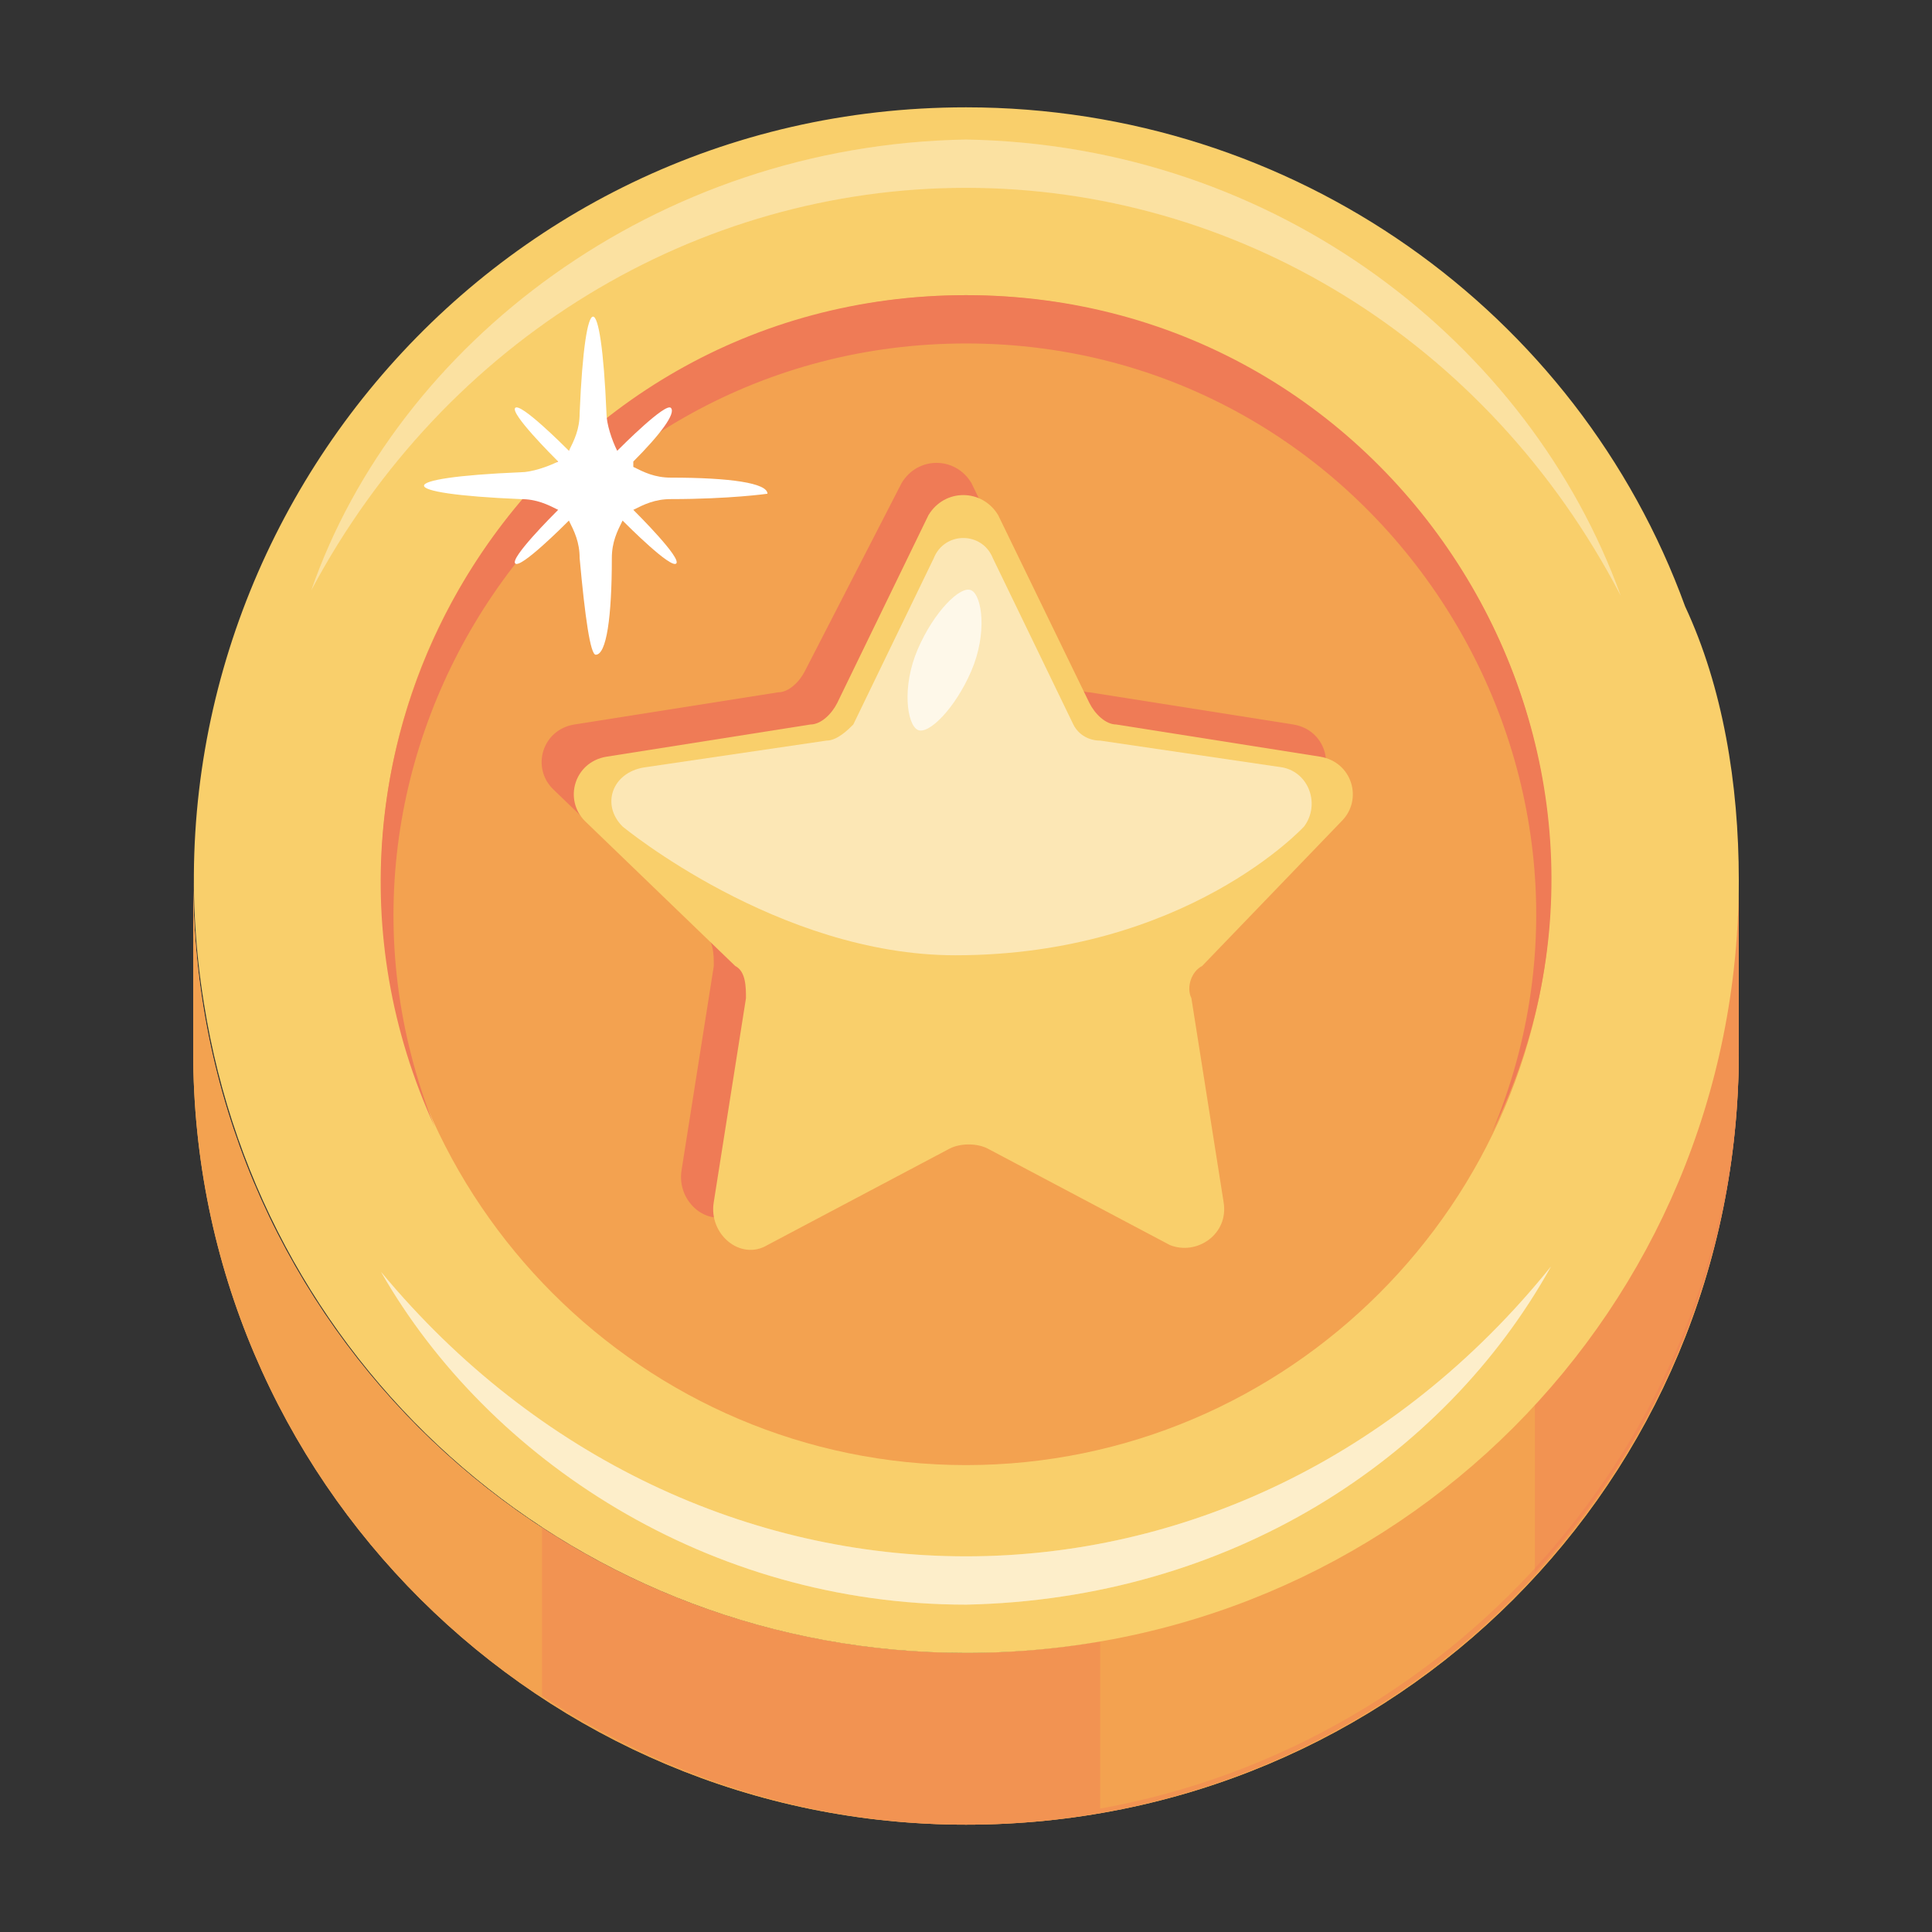 <svg width="54" height="54" viewBox="0 0 54 54" fill="none" xmlns="http://www.w3.org/2000/svg">
<rect x="0" y="0" width="54" height="54" fill="#333333" stroke="none"/>
<path d="M5.4 24.6C5.4 36.6 15 46.2 27 46.2C38.85 46.2 48.6 36.6 48.6 24.6V29.4C48.6 41.4 39 51 27 51C15.15 51 5.4 41.4 5.4 29.4V24.6Z" fill="#FFB961"/>
<path d="M5.4 24.6C5.4 36.6 15 46.2 27 46.2C38.85 46.2 48.6 36.6 48.6 24.6V29.4C48.6 41.4 39 51 27 51C15.15 51 5.4 41.4 5.4 29.4V24.6Z" fill="#F3A250"/>
<path d="M27 46.2C22.65 46.2 18.45 44.85 15.15 42.6V47.4C18.6 49.65 22.65 51 27 51C38.85 51 48.6 41.4 48.6 29.4V24.6C48.6 36.45 38.85 46.2 27 46.2Z" fill="#EF7B56" fill-opacity="0.376"/>
<path d="M30.75 45.75V50.55C40.8 48.75 48.6 39.9 48.6 29.25V24.45C48.6 35.25 40.95 43.95 30.75 45.75Z" fill="#F3A250"/>
<path d="M42.9 39.15V43.95C46.5 40.05 48.6 34.95 48.6 29.4V24.6C48.6 30.15 46.35 35.25 42.9 39.15Z" fill="#EF7B56" fill-opacity="0.376"/>
<path d="M48.6 24.6C48.6 36.6 39.001 46.2 27 46.2C16.201 46.2 7.35 38.4 5.7 28.05C3.6 15.15 13.501 3 27 3C36.151 3 44.1 8.7 47.1 16.95C48.151 19.2 48.6 21.9 48.6 24.6Z" fill="#F9CF6B"/>
<path opacity="0.4" d="M10.65 35.55C15 40.8 21 43.5 27 43.5C33 43.5 39 40.8 43.35 35.4C40.35 40.8 34.35 44.7 27 44.85C19.8 44.85 13.65 40.8 10.65 35.55Z" fill="white"/>
<path opacity="0.2" d="M45.3 16.65C41.55 9.45 34.5 5.25 27 5.25C19.5 5.25 12.45 9.45 8.7 16.5C11.1 9.6 18.3 4.05 27 3.9C35.7 4.05 42.75 9.6 45.3 16.65Z" fill="white"/>
<path opacity="0.4" d="M10.65 35.55C15 40.8 21 43.5 27 43.5C33 43.5 39 40.8 43.35 35.4C40.35 40.8 34.35 44.7 27 44.85C19.8 44.85 13.65 40.8 10.65 35.55Z" fill="white"/>
<path d="M43.35 24.6C43.35 33.6 36 40.95 27 40.95C18 40.95 10.65 33.6 10.65 24.6C10.65 15.6 18 8.25 27 8.25C36 8.25 43.35 15.6 43.35 24.6Z" fill="#F3A250"/>
<path d="M32.401 27L33.301 32.7C33.451 33.6 32.551 34.2 31.801 33.9L26.701 31.2C26.401 31.05 25.951 31.05 25.651 31.2L20.551 33.9C19.801 34.35 18.901 33.6 19.051 32.7L19.951 27C19.951 26.7 19.951 26.25 19.651 26.1L15.451 22.05C14.851 21.45 15.151 20.4 16.051 20.25L21.751 19.35C22.051 19.35 22.351 19.05 22.501 18.75L25.201 13.5C25.651 12.75 26.701 12.75 27.151 13.5L29.701 18.75C29.851 19.05 30.151 19.35 30.451 19.35L36.151 20.25C37.051 20.4 37.351 21.45 36.751 22.05L32.551 26.1C32.401 26.25 32.251 26.7 32.401 27Z" fill="#EF7B56"/>
<path d="M41.701 31.65C46.051 21.3 38.401 9.6 27.001 9.6C15.751 9.6 7.951 21 12.151 31.5C7.201 20.7 15.001 8.25 27.001 8.25C39.151 8.25 46.951 21 41.701 31.65Z" fill="#EF7B56"/>
<path d="M33.3 27.9L34.2 33.6C34.35 34.5 33.45 35.1 32.7 34.8L27.6 32.1C27.3 31.95 26.85 31.95 26.55 32.1L21.45 34.8C20.7 35.25 19.8 34.5 19.95 33.6L20.85 27.9C20.85 27.6 20.85 27.15 20.55 27L16.35 22.95C15.75 22.35 16.05 21.3 16.95 21.15L22.65 20.25C22.95 20.25 23.25 19.95 23.4 19.65L25.95 14.4C26.4 13.65 27.45 13.65 27.9 14.4L30.45 19.65C30.6 19.95 30.9 20.25 31.2 20.25L36.9 21.15C37.8 21.3 38.1 22.35 37.5 22.95L33.6 27C33.3 27.15 33.15 27.6 33.3 27.9Z" fill="#F9CF6B"/>
<path opacity="0.5" d="M17.4 23.1C16.8 22.5 17.1 21.6 18 21.45L23.1 20.7C23.4 20.7 23.7 20.4 23.85 20.25L26.1 15.6C26.4 14.85 27.45 14.85 27.75 15.6L30 20.25C30.15 20.55 30.45 20.7 30.75 20.7L35.85 21.45C36.6 21.6 36.9 22.5 36.45 23.1C36.45 23.1 33.15 26.7 26.7 26.7C21.75 26.7 17.4 23.1 17.4 23.1Z" fill="white"/>
<path opacity="0.7" d="M27.15 18.75C26.7 19.8 25.95 20.55 25.65 20.4C25.35 20.25 25.2 19.2 25.65 18.15C26.1 17.1 26.85 16.35 27.15 16.5C27.45 16.65 27.6 17.7 27.15 18.75Z" fill="white"/>
<path d="M18.751 13.95C18.301 13.95 18.001 14.1 17.701 14.25C17.851 14.4 19.051 15.6 18.901 15.75C18.751 15.9 17.551 14.7 17.401 14.55C17.251 14.85 17.101 15.15 17.101 15.6C17.101 17.25 16.951 18.3 16.651 18.3C16.501 18.3 16.351 17.25 16.201 15.6C16.201 15.15 16.051 14.85 15.901 14.55C15.751 14.7 14.551 15.9 14.401 15.75C14.251 15.6 15.451 14.4 15.601 14.25C15.301 14.1 15.001 13.95 14.551 13.95C10.951 13.8 10.951 13.35 14.551 13.2C14.851 13.2 15.301 13.05 15.601 12.9C15.451 12.75 14.251 11.55 14.401 11.4C14.551 11.25 15.751 12.45 15.901 12.6C16.051 12.3 16.201 12 16.201 11.55C16.351 7.95 16.801 7.95 16.951 11.55C16.951 11.85 17.101 12.3 17.251 12.6C17.401 12.45 18.601 11.25 18.751 11.4C18.901 11.55 18.451 12.15 17.701 12.9V13.05C18.001 13.2 18.301 13.35 18.751 13.35C20.401 13.35 21.451 13.5 21.451 13.8C21.451 13.8 20.401 13.95 18.751 13.95Z" fill="white"/>
<path opacity="0.2" d="M45.3 16.65C41.55 9.45 34.5 5.25 27 5.25C19.5 5.25 12.45 9.45 8.7 16.5C11.1 9.6 18.3 4.05 27 3.9C35.7 4.05 42.75 9.6 45.3 16.65Z" fill="white"/>
</svg>
